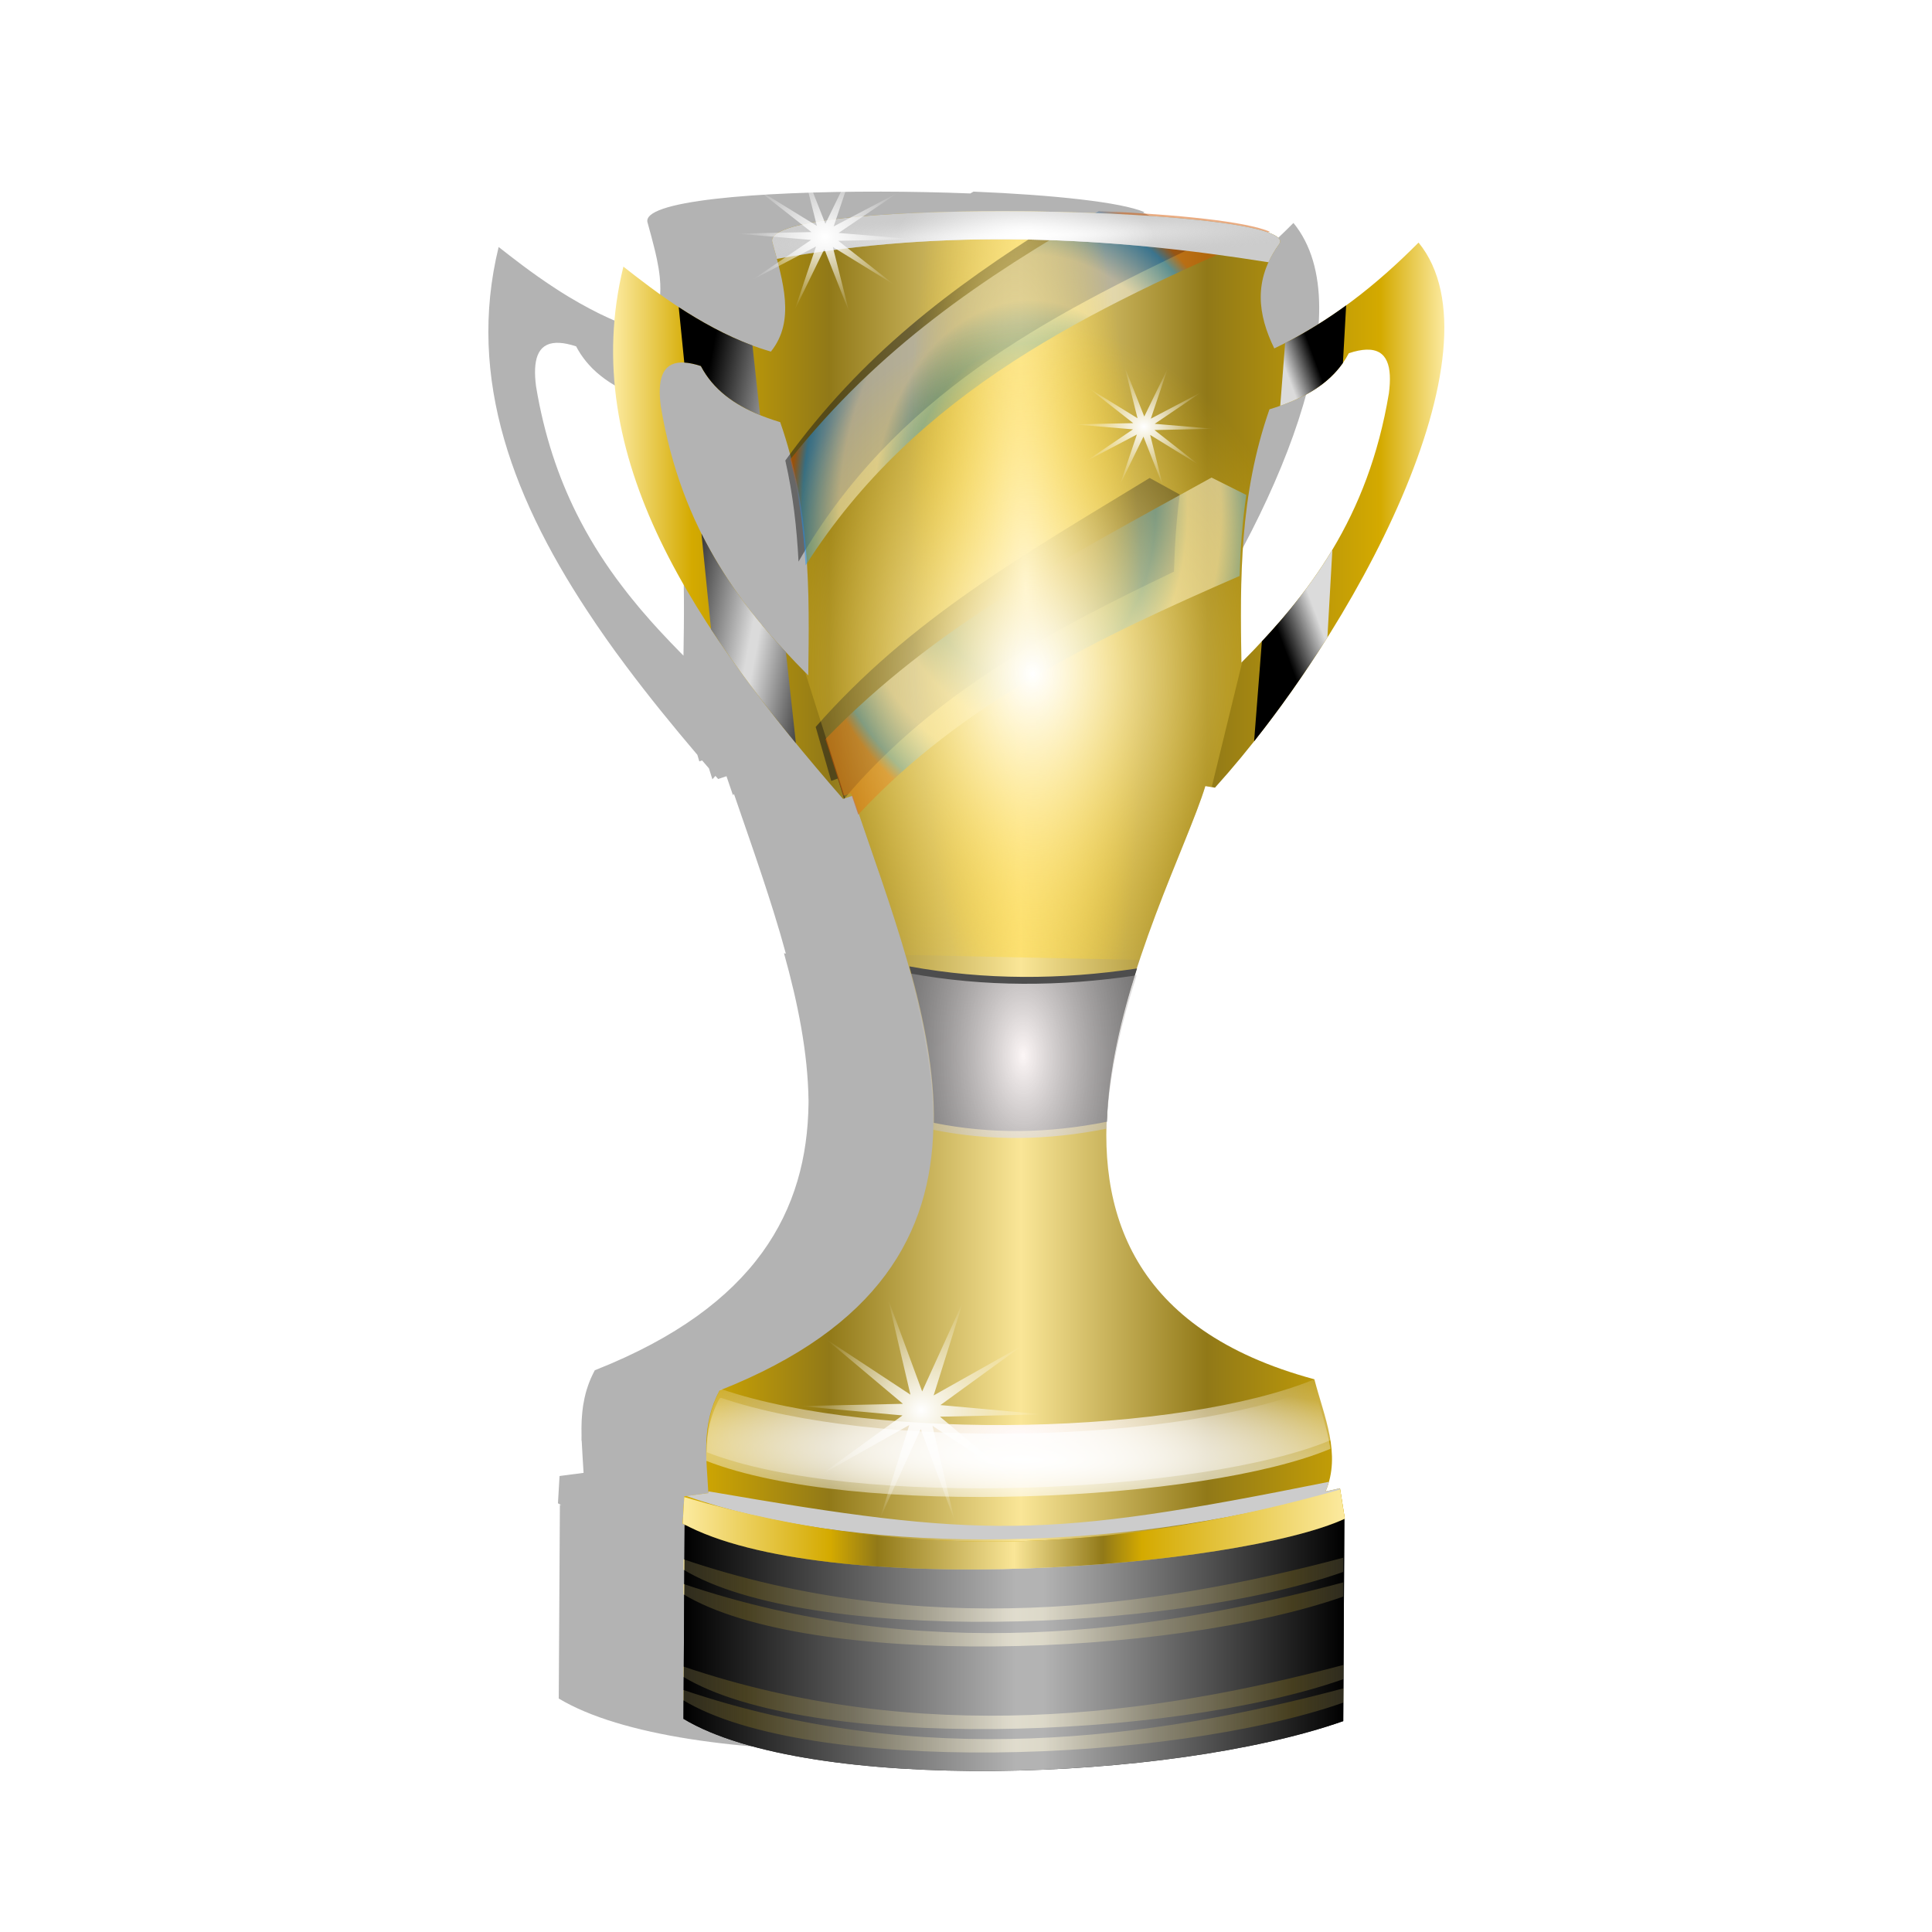 <svg:svg xmlns:dc="http://purl.org/dc/elements/1.1/" xmlns:ns1="http://www.w3.org/1999/xlink" xmlns:ns3="http://creativecommons.org/ns#" xmlns:rdf="http://www.w3.org/1999/02/22-rdf-syntax-ns#" xmlns:svg="http://www.w3.org/2000/svg" height="1119.278" id="svg2" version="1.1" viewBox="-206.123 -35.643 1119.278 1119.278" width="1119.278">
  <svg:defs id="defs4">
    <svg:linearGradient id="linearGradient3918">
      <svg:stop id="stop3920" offset="0" />
      <svg:stop id="stop3932" offset=".502" stop-color="#dbdbdb" />
      <svg:stop id="stop3930" offset=".544" stop-color="#dbdbdb" />
      <svg:stop id="stop3922" offset="1" />
    </svg:linearGradient>
    <svg:linearGradient id="linearGradient3830">
      <svg:stop id="stop3832" offset="0" stop-color="#fff" />
      <svg:stop id="stop3834" offset="1" stop-color="#fc0" stop-opacity="0" />
    </svg:linearGradient>
    <svg:linearGradient id="linearGradient3812">
      <svg:stop id="stop3814" offset="0" stop-color="#fcea9f" />
      <svg:stop id="stop3828" offset=".094" stop-color="#d4aa00" />
      <svg:stop id="stop3826" offset=".259" stop-color="#917918" />
      <svg:stop id="stop3824" offset=".49" stop-color="#fae697" />
      <svg:stop id="stop3822" offset=".714" stop-color="#917918" />
      <svg:stop id="stop3820" offset=".923" stop-color="#d4aa00" />
      <svg:stop id="stop3816" offset="1" stop-color="#fcea9f" />
    </svg:linearGradient>
    <svg:filter id="filter3864">
      <svg:feGaussianBlur id="feGaussianBlur3866" stdDeviation="0.927" />
    </svg:filter>
    <svg:filter id="filter3868">
      <svg:feGaussianBlur id="feGaussianBlur3870" stdDeviation="1.733" />
    </svg:filter>
    <svg:filter id="filter4072">
      <svg:feGaussianBlur id="feGaussianBlur4074" stdDeviation="7.681" />
    </svg:filter>
    <svg:filter id="filter4380">
      <svg:feGaussianBlur id="feGaussianBlur4382" stdDeviation="16.949" />
    </svg:filter>
    <svg:radialGradient cx="-554.8" cy="296.78" gradientTransform="matrix(1 .007 -.009 1.353 2.792 -100.91)" gradientUnits="userSpaceOnUse" id="radialGradient4597" r="151.14">
      <svg:stop id="stop4052" offset="0" stop-color="#d45500" />
      <svg:stop id="stop4064" offset=".523" stop-color="#108ff2" stop-opacity=".996" />
      <svg:stop id="stop4060" offset=".656" stop-color="#fff" stop-opacity=".996" />
      <svg:stop id="stop4062" offset=".796" stop-color="#fff" stop-opacity=".996" />
      <svg:stop id="stop4058" offset=".951" stop-color="#108ff2" stop-opacity=".996" />
      <svg:stop id="stop4054" offset="1" stop-color="#d45500" stop-opacity=".986" />
    </svg:radialGradient>
    <svg:radialGradient cx="-563.29" cy="876" gradientTransform="matrix(1.345 -.002 .001 .331 193.9 585.08)" gradientUnits="userSpaceOnUse" id="radialGradient4613" r="200.82">
      <svg:stop id="stop3884" offset="0" stop-color="#fff9f9" />
      <svg:stop id="stop3886" offset="1" stop-color="#fff9f9" stop-opacity="0" />
    </svg:radialGradient>
    <svg:radialGradient cx="-484.87" cy="248.28" gradientUnits="userSpaceOnUse" id="radialGradient4621" r="29.286">
      <svg:stop id="stop4388" offset="0" stop-color="#fff" />
      <svg:stop id="stop4390" offset="1" stop-color="#fff" stop-opacity="0" />
    </svg:radialGradient>
    <svg:linearGradient gradientTransform="matrix(.919 0 0 .919 901.76 -10.073)" gradientUnits="userSpaceOnUse" id="linearGradient4638" x1="-774.78" x2="-357.59" y1="935.88" y2="935.88">
      <svg:stop id="stop3956" offset="0" stop-color="#fcea9f" />
      <svg:stop id="stop3958" offset=".222" stop-color="#d4aa00" />
      <svg:stop id="stop3960" offset=".293" stop-color="#917918" />
      <svg:stop id="stop3962" offset=".5" stop-color="#fae697" />
      <svg:stop id="stop3964" offset=".634" stop-color="#917918" />
      <svg:stop id="stop3966" offset=".693" stop-color="#d4aa00" />
      <svg:stop id="stop3968" offset="1" stop-color="#fcea9f" />
    </svg:linearGradient>
    <svg:linearGradient gradientTransform="matrix(.919 0 0 .919 901.76 -10.073)" gradientUnits="userSpaceOnUse" id="linearGradient4641" x1="-774.29" x2="-357.86" y1="1008.4" y2="1008.4" ns1:href="#linearGradient3918" />
    <svg:linearGradient gradientTransform="translate(0 -86.429)" gradientUnits="userSpaceOnUse" id="linearGradient4644" x1="189.84" x2="572.09" y1="971.79" y2="971.79" ns1:href="#linearGradient3812" />
    <svg:linearGradient gradientTransform="translate(0 -72.143)" gradientUnits="userSpaceOnUse" id="linearGradient4647" x1="189.84" x2="572.09" y1="971.79" y2="971.79" ns1:href="#linearGradient3812" />
    <svg:linearGradient gradientTransform="translate(0 -24.286)" gradientUnits="userSpaceOnUse" id="linearGradient4650" x1="189.84" x2="572.09" y1="971.79" y2="971.79" ns1:href="#linearGradient3812" />
    <svg:linearGradient gradientTransform="translate(0 -10.714)" gradientUnits="userSpaceOnUse" id="linearGradient4653" x1="189.84" x2="572.09" y1="971.79" y2="971.79" ns1:href="#linearGradient3812" />
    <svg:linearGradient gradientTransform="matrix(.919 0 0 .919 901.76 -10.073)" gradientUnits="userSpaceOnUse" id="linearGradient4658" x1="-423.68" x2="-347.42" y1="305.89" y2="277.61">
      <svg:stop id="stop3996" offset="0" />
      <svg:stop id="stop3998" offset=".323" stop-color="#dbdbdb" />
      <svg:stop id="stop4000" offset=".759" stop-color="#dbdbdb" />
      <svg:stop id="stop4002" offset="1" />
    </svg:linearGradient>
    <svg:linearGradient gradientTransform="matrix(.919 0 0 .919 901.76 -10.073)" gradientUnits="userSpaceOnUse" id="linearGradient4661" x1="-777.28" x2="-665.08" y1="303.09" y2="324.31" ns1:href="#linearGradient3918" />
    <svg:radialGradient cx="-560.43" cy="941.32" gradientTransform="matrix(1.567 .051 -.008 .244 1272.3 608.86)" gradientUnits="userSpaceOnUse" id="radialGradient4664" r="196.66">
      <svg:stop id="stop3876" offset="0" stop-color="#fff" />
      <svg:stop id="stop3878" offset="1" stop-color="#fff" stop-opacity="0" />
    </svg:radialGradient>
    <svg:radialGradient cx="-558.62" cy="100.04" gradientTransform="matrix(.463 .009 -.003 .154 647.36 89.318)" gradientUnits="userSpaceOnUse" id="radialGradient4670" r="160.06">
      <svg:stop id="stop3908" offset="0" stop-color="#fff" />
      <svg:stop id="stop3910" offset="1" stop-color="#fff" stop-opacity="0" />
    </svg:radialGradient>
    <svg:radialGradient cx="-558.4" cy="121.36" gradientTransform="matrix(1.141 -.039 .003 .088 1024.9 68.912)" gradientUnits="userSpaceOnUse" id="radialGradient4673" r="160.06">
      <svg:stop id="stop3842" offset="0" stop-color="#fff" />
      <svg:stop id="stop3844" offset="1" stop-color="#ccc" stop-opacity="0" />
    </svg:radialGradient>
    <svg:radialGradient cx="-557.75" cy="420.43" gradientTransform="matrix(1.026 -.017 .021 1.272 955.63 -189.55)" gradientUnits="userSpaceOnUse" id="radialGradient4677" r="160.06" ns1:href="#linearGradient3830" />
    <svg:radialGradient cx="-560.52" cy="633.27" gradientTransform="matrix(1.651 -.022 .041 3.118 1286.1 -1410.9)" gradientUnits="userSpaceOnUse" id="radialGradient4680" r="71.766">
      <svg:stop id="stop3852" offset="0" stop-color="#fcf6f6" />
      <svg:stop id="stop3854" offset="1" stop-color="#808080" stop-opacity="0" />
    </svg:radialGradient>
    <svg:radialGradient cx="-558.4" cy="341.14" gradientTransform="matrix(.419 -.016 .072 1.953 597.49 -371.26)" gradientUnits="userSpaceOnUse" id="radialGradient4684" r="160.06" ns1:href="#linearGradient3830" />
    <svg:linearGradient gradientTransform="matrix(.919 0 0 .919 901.76 -10.073)" gradientUnits="userSpaceOnUse" id="linearGradient4695" x1="-818.65" x2="-294.89" y1="533.18" y2="533.18" ns1:href="#linearGradient3812" />
  </svg:defs>
  <svg:g id="layer2">
    <svg:g id="g4703">
      <svg:path d="m-650.58 92.978c-77.912-0.12-151.65 5.788-146.66 19.75 0.814 3.019 1.662 6.049 2.469 9.062 0.014 0.051 0.018 0.105 0.031 0.156 0.389 1.455 0.754 2.894 1.125 4.344 0.021 0.083 0.041 0.167 0.062 0.25 0.362 1.418 0.728 2.839 1.062 4.25 0.286 1.207 0.553 2.424 0.812 3.625 0.06 0.28 0.129 0.564 0.188 0.844 0.028 0.135 0.066 0.272 0.094 0.406 0.741 3.569 1.341 7.111 1.719 10.594 0.021 0.197 0.043 0.397 0.062 0.594 0.126 1.245 0.216 2.489 0.281 3.719 0.011 0.218 0.022 0.439 0.031 0.656 0.175 4.051-0.006 8.024-0.688 11.875-0.049 0.278-0.102 0.567-0.156 0.844-0.475 2.412-1.156 4.782-2.062 7.094-0.012 0.031-0.019 0.063-0.031 0.094-1.263 3.196-2.979 6.279-5.219 9.25-0.262 0.347-0.505 0.687-0.781 1.031-3.913-1.125-7.782-2.427-11.594-3.844-2.18-0.81-4.36-1.641-6.5-2.531-0.604-0.251-1.212-0.524-1.813-0.781-0.577-0.247-1.145-0.498-1.719-0.75-0.818-0.36-1.626-0.724-2.438-1.094-0.072-0.033-0.147-0.061-0.219-0.094-0.955-0.437-1.898-0.894-2.844-1.344-0.471-0.224-0.938-0.43-1.406-0.656-0.516-0.25-1.018-0.497-1.531-0.75-1.752-0.865-3.473-1.755-5.188-2.656-0.116-0.061-0.228-0.127-0.344-0.188-4.225-2.23-8.342-4.556-12.313-6.938-0.282-0.169-0.563-0.33-0.844-0.5-1.63-0.985-3.231-1.971-4.812-2.969-1.23-0.776-2.426-1.564-3.625-2.344-0.288-0.187-0.589-0.375-0.875-0.562-14.282-9.354-26.292-18.805-34.875-25.531-20.413 83.221 9.416 161.02 60.625 236.53 0.492 0.726 0.972 1.462 1.469 2.188 1.441 2.107 2.902 4.209 4.375 6.312 0.524 0.747 1.035 1.503 1.562 2.25 1.772 2.509 3.56 5.027 5.375 7.531 2.357 3.25 4.762 6.476 7.188 9.719 13.937 18.637 28.99 37.178 44.687 55.625l1.219 4.125 1.75-0.625c1.429 1.67 2.873 3.331 4.312 5 0.728 2.303 1.451 4.592 2.188 6.906 0.631-0.733 1.271-1.43 1.906-2.156 0.572 0.659 1.145 1.31 1.719 1.969l5.25-1.75c1.338 3.955 2.692 7.919 4.062 11.906 0.216-0.232 0.44-0.456 0.656-0.688 0.093 0.272 0.188 0.54 0.281 0.812 0.069 0.2 0.15 0.393 0.219 0.594 1.348 3.925 2.696 7.86 4.062 11.812 1.641 4.747 3.291 9.534 4.938 14.312 1.235 3.585 2.461 7.151 3.687 10.75 0.274 0.803 0.54 1.603 0.813 2.406 1.154 3.399 2.301 6.811 3.437 10.219 0.334 1 0.669 1.999 1 3 1.064 3.213 2.118 6.439 3.156 9.656 1.099 3.407 2.188 6.809 3.25 10.219 0.253 0.811 0.5 1.626 0.75 2.438 1.115 3.613 2.22 7.232 3.281 10.844 0.177 0.603 0.356 1.21 0.531 1.812 1.111 3.816 2.18 7.627 3.219 11.438 0.025 0.093 0.037 0.189 0.062 0.281-0.387-0.07-0.769-0.148-1.156-0.219 8.795 31.477 15.039 62.748 15.469 92.688-0.002 0.645 0.008 1.294 0 1.938-0.815 67.448-32.664 127.71-133.84 167.91-0.306 0.122-0.599 0.254-0.906 0.375-0.783 1.449-1.474 2.895-2.125 4.344-0.142 0.316-0.302 0.621-0.438 0.938-0.402 0.932-0.773 1.881-1.125 2.812-0.218 0.579-0.425 1.171-0.625 1.75-0.262 0.758-0.518 1.523-0.75 2.281-0.096 0.315-0.19 0.622-0.281 0.938-0.139 0.478-0.279 0.959-0.406 1.438-0.094 0.353-0.162 0.71-0.25 1.062-0.097 0.387-0.192 0.77-0.281 1.156-0.05 0.218-0.108 0.438-0.156 0.656-0.305 1.374-0.557 2.751-0.781 4.125-0.034 0.211-0.092 0.414-0.125 0.625-0.005 0.031 0.005 0.063 0 0.094-0.022 0.146-0.041 0.292-0.062 0.438-0.338 2.28-0.561 4.564-0.719 6.844-0.056 0.82-0.12 1.649-0.156 2.469-0.137 3.047-0.135 6.078-0.062 9.125-0.011 1.086-0.045 2.164-0.031 3.25 0.039 0.015 0.086 0.016 0.125 0.031 0.26 6.444 0.775 12.87 1.125 19.312 0.017 0.322 0.046 0.646 0.062 0.969l-13.844 1.812-1.312 0.188-0.031 0.594-0.969 16.594c0.737 0.402 1.49 0.795 2.25 1.188-0.344-0.086-0.687-0.164-1.031-0.25l-0.719 122.13c39.146 23.533 115.59 33.55 196 32.844 2.513-0.022 5.043-0.082 7.562-0.125 7.558-0.129 15.137-0.343 22.719-0.656 7.582-0.313 15.168-0.726 22.719-1.219 62.92-4.104 123.79-14.343 166.72-29.406l0.719-127.41c0.082-0.038 0.168-0.087 0.25-0.125l-2.844-17.969-0.031-0.219-0.031-0.25-0.062-0.344-0.063-0.406-0.437 0.094-8.656 1.906c0.317-0.745 0.604-1.474 0.875-2.219 0.098-0.264 0.188-0.517 0.281-0.781 0.046-0.135 0.08-0.272 0.125-0.406 3.249-9.501 3.291-19.003 1.812-28.5-0.063-0.405-0.119-0.814-0.187-1.219-0.067-0.394-0.147-0.793-0.219-1.188-0.062-0.342-0.122-0.689-0.188-1.031-0.088-0.459-0.187-0.916-0.281-1.375-0.006-0.032-0.025-0.062-0.031-0.094-0.65-3.164-1.423-6.336-2.281-9.5-0.205-0.758-0.413-1.523-0.625-2.281-1.589-5.649-3.337-11.287-4.938-16.938-0.453-1.602-0.895-3.21-1.312-4.812-0.03-0.114-0.064-0.229-0.094-0.344-102.97-27.755-132.24-90.406-131.06-157.88 0.032-0.006 0.062-0.025 0.094-0.031 1.141-32.34 9.065-65.642 19-96.625-0.448 0.067-0.896 0.121-1.344 0.188 0.44-1.408 0.895-2.82 1.344-4.219 0.612-1.909 1.249-3.797 1.875-5.688 2.857-8.621 5.849-17.036 8.875-25.188 0.94-2.53 1.87-4.994 2.813-7.469 0.135-0.356 0.271-0.708 0.406-1.062 0.92-2.408 1.834-4.837 2.75-7.188 6.321-16.23 12.422-30.921 17.469-43.688 0.077-0.196 0.142-0.368 0.219-0.562 1.161-2.941 2.316-5.883 3.344-8.594 0.106-0.278 0.209-0.537 0.313-0.812 0.451-1.195 0.861-2.322 1.281-3.469 0.236-0.642 0.462-1.248 0.688-1.875 0.273-0.756 0.524-1.454 0.781-2.188 0.339-0.964 0.657-1.889 0.969-2.812 0.121-0.359 0.227-0.679 0.344-1.031 0.411-1.24 0.8-2.432 1.156-3.594l6.062 1.031c8.195-9.072 16.448-18.868 24.656-29.219 0.018-0.023 0.044-0.04 0.063-0.062 3.963-5 7.922-10.132 11.844-15.375 0.146-0.196 0.291-0.398 0.438-0.594 1.823-2.442 3.629-4.917 5.438-7.406 0.882-1.214 1.778-2.432 2.656-3.656 1.065-1.485 2.128-2.969 3.187-4.469 0.271-0.384 0.542-0.771 0.813-1.156 69.129-98.286 123.96-226.8 79.187-281.53-14.152 14.239-29.195 27.599-45.625 39.562-1.499 1.092-3.008 2.182-4.531 3.25-0.055 0.038-0.102 0.087-0.156 0.125-3.783 2.651-7.656 5.192-11.594 7.688-3.17 2.005-6.377 3.979-9.656 5.875-0.218 0.126-0.438 0.249-0.656 0.375-1.867 1.073-3.752 2.121-5.656 3.156-2.043 1.113-4.099 2.214-6.187 3.281-2.256 1.153-4.535 2.275-6.844 3.375-9.064-18.625-12.512-37.505-2.281-57.094 0.582-1.118 1.203-2.252 1.875-3.375 0.465-0.774 0.96-1.536 1.469-2.312 0.622-0.951 1.277-1.921 1.969-2.875 1.997-2.701-0.698-5.168-6.937-7.406 0.312-0.135 0.625-0.271 0.937-0.406-14.632-6.369-57.894-10.894-107.81-12.969-0.679 0.39-1.354 0.766-2.031 1.156-18.449-0.722-37.684-1.127-56.719-1.156zm227.53 87.219c13.43-0.444 16.388 10.703 14.219 27.5-8.147 49.118-25.888 86.485-48.375 118-0.005 0.007 0.005 0.024 0 0.031-1.12 1.569-2.264 3.116-3.406 4.656-0.673 0.907-1.35 1.821-2.031 2.719-0.476 0.628-0.957 1.251-1.437 1.875-0.442 0.574-0.867 1.148-1.313 1.719-0.734 0.942-1.476 1.88-2.219 2.812-0.199 0.249-0.395 0.502-0.594 0.75-0.859 1.073-1.725 2.127-2.594 3.188-0.093 0.114-0.188 0.23-0.281 0.344-0.042 0.052-0.083 0.105-0.125 0.156-0.915 1.111-1.825 2.215-2.75 3.312-0.3 0.356-0.606 0.708-0.906 1.062-0.669 0.788-1.326 1.562-2 2.344-1.806 2.096-3.628 4.165-5.469 6.219-0.157 0.175-0.311 0.356-0.469 0.531-1.105 1.229-2.227 2.441-3.344 3.656-0.902 0.982-1.81 1.964-2.719 2.938-4.053 4.342-8.177 8.61-12.344 12.812-0.187 0.188-0.376 0.374-0.563 0.562-0.869-52.751-1.212-105.53 17.688-159.59 0.757-0.229 1.501-0.482 2.25-0.719 1.666-0.528 3.317-1.083 4.937-1.656 0.28-0.099 0.565-0.181 0.844-0.281 0.609-0.22 1.21-0.429 1.812-0.656 0.19-0.072 0.373-0.146 0.562-0.219 0.812-0.31 1.608-0.644 2.406-0.969 0.703-0.285 1.402-0.578 2.094-0.875 0.279-0.119 0.567-0.222 0.844-0.344 0.963-0.422 1.904-0.867 2.844-1.312 1.881-0.892 3.72-1.821 5.5-2.812 0.73-0.406 1.444-0.826 2.156-1.25 0.157-0.094 0.312-0.187 0.469-0.281 0.954-0.577 1.892-1.17 2.812-1.781 0.189-0.125 0.376-0.248 0.562-0.375 0.345-0.234 0.691-0.449 1.031-0.688 1.025-0.72 1.991-1.482 2.969-2.25 0.018-0.014 0.045-0.017 0.062-0.031 0.754-0.594 1.494-1.22 2.219-1.844 0.23-0.198 0.461-0.393 0.687-0.594 1.244-1.103 2.446-2.239 3.594-3.438 0.159-0.166 0.311-0.332 0.469-0.5 0.505-0.54 1.014-1.096 1.5-1.656 0.338-0.39 0.672-0.787 1-1.188 2.404-2.93 4.54-6.125 6.375-9.625 4.28-1.408 7.932-2.147 11.031-2.25zm-431.84 8.094c0.696-0.024 1.429-0.014 2.188 0.031 0.715 0.042 1.447 0.114 2.219 0.219 0.063 0.009 0.124 0.022 0.188 0.031 0.748 0.106 1.509 0.239 2.312 0.406 0.198 0.041 0.393 0.111 0.594 0.156 0.689 0.153 1.395 0.302 2.125 0.5 0.354 0.096 0.699 0.205 1.063 0.312 0.609 0.179 1.206 0.353 1.844 0.562 0.402 0.767 0.82 1.512 1.25 2.25 0.172 0.295 0.355 0.584 0.531 0.875 0.391 0.644 0.775 1.284 1.187 1.906 0.07 0.106 0.148 0.207 0.219 0.312 1.003 1.49 2.064 2.912 3.188 4.281 1.008 1.228 2.057 2.395 3.156 3.531 0.218 0.226 0.434 0.465 0.656 0.688 0.256 0.256 0.521 0.499 0.781 0.75 0.713 0.69 1.441 1.375 2.188 2.031 0.028 0.025 0.066 0.038 0.094 0.062 1.494 1.308 3.036 2.537 4.656 3.719 0.024 0.017 0.039 0.045 0.062 0.062 4.101 2.983 8.605 5.562 13.406 7.844 0.964 0.457 1.949 0.911 2.938 1.344 0.013 0.006 0.018 0.026 0.031 0.031 0.976 0.427 1.97 0.814 2.969 1.219 3.974 1.611 8.122 3.075 12.406 4.375 0.095 0.029 0.186 0.065 0.281 0.094 1.801 5.152 3.407 10.308 4.875 15.438-2.252 2.909-4.498 5.835-6.719 8.844 4.957 21.382 7.387 42.583 8.5 63.688 2.574-4.371 5.211-8.631 7.906-12.812 0.461 5.087 0.836 10.176 1.125 15.25 0.386-0.608 0.767-1.208 1.156-1.812 1.504 23.752 1.233 47.372 0.844 71-0.654-0.658-1.317-1.308-1.969-1.969-4.087-4.146-8.12-8.37-12.094-12.656-0.52-0.561-1.044-1.123-1.562-1.688-0.743-0.809-1.481-1.623-2.219-2.438-0.531-0.587-1.065-1.16-1.594-1.75-0.67-0.748-1.334-1.497-2-2.25-0.079-0.089-0.14-0.192-0.219-0.281-1.206-1.366-2.404-2.74-3.594-4.125-0.547-0.638-1.112-1.264-1.656-1.906-0.43-0.507-0.853-1.021-1.281-1.531-0.433-0.516-0.851-1.044-1.281-1.562-1.005-1.21-2.008-2.43-3-3.656-0.561-0.695-1.13-1.393-1.687-2.094-0.514-0.646-1.021-1.287-1.531-1.938-0.193-0.246-0.37-0.504-0.562-0.75-0.786-1.008-1.567-2.012-2.344-3.031-0.858-1.127-1.716-2.264-2.562-3.406-0.571-0.77-1.153-1.535-1.719-2.312-8.972-12.343-17.205-25.58-24.438-40.062-11.536-23.099-20.491-49.359-25.625-80.312-2.086-16.151 0.572-27.048 12.719-27.469z" fill="#b3b3b3" filter="url(#filter4380)" id="path4162" transform="matrix(.919 0 0 .919 901.76 -10.073)" />
      <svg:path d="m190.5 847.85-0.657 112.3c71.986 43.274 281.2 36.769 382.23 1.313l0.657-117.56c-126.62 29.106-253.87 36.024-382.23 3.941z" id="path3914" />
      <svg:path d="m376.24 86.728c-71.637-0.111-139.43 5.322-134.84 18.159 6.097 22.601 13.378 45.364-0.919 63.155-36.243-10.423-68.275-35.76-85.452-49.22-27.047 110.27 41.791 210.21 127.23 308.36l5.574-1.868c42.468 125.97 108 271.58-77.091 344.59-10.703 19.814-7.508 39.634-6.494 59.448l-13.935 1.839-0.919 15.803c82.045 44.734 322.35 25.496 383.58-2.787l-2.787-17.642-8.361 1.839c9.22-21.66-0.88-43.31-6.49-64.98-212.09-57.17-84.11-275.31-63.16-343.68l5.574 0.948c80.555-89.171 168.62-253.86 117.95-315.8-24.074 24.223-50.869 45.734-83.584 61.316-9.539-19.6-12.322-39.535 2.787-60.368 8.66-11.714-77.475-18.982-158.66-19.107zm209.2 80.194c12.348-0.409 15.068 9.841 13.073 25.285-11.985 72.259-46.517 116.84-85.452 156.02-0.799-48.502-1.114-97.026 16.263-146.74 20.098-6.063 36.974-15.335 45.973-32.497 3.936-1.295 7.293-1.974 10.143-2.069zm-397.06 7.442c3.127-0.108 6.93 0.53 11.522 2.04 8.999 17.162 25.875 26.463 45.973 32.526 17.377 49.714 17.062 98.237 16.263 146.74-38.935-39.184-73.467-83.789-85.452-156.05-1.918-14.85 0.526-24.87 11.694-25.256z" fill="url(#linearGradient4695)" id="path3011" />
      <svg:g fill="#1a1a1a" filter="url(#filter4072)" id="g4066" transform="matrix(.795 0 0 .875 810.07 1.054)">
        <svg:path d="m-511.47 106.56c-73.694 42.279-138.48 86.127-194.47 156.41 5.62 22.458 8.363 44.74 9.625 66.906 69.973-110.09 180.27-161.76 292.66-210.34-14.632-6.369-57.894-10.894-107.81-12.969z" id="path4068" opacity=".496" />
        <svg:path d="m-440.44 274.53c-93.236 51.61-174.29 93.421-243.38 164.84l11.344 35.75 4.75-1.594c1.507 4.469 3.044 8.958 4.594 13.469 65.83-70.891 152.14-112.07 240.41-150.44 0.509-16.957 1.696-33.971 4.219-51.062l-21.938-10.969z" id="path4070" opacity=".537" />
      </svg:g>
      <svg:g id="g4085" transform="matrix(.919 0 0 .919 895.26 -23.076)">
        <svg:g id="g4080">
          <svg:g fill="url(#radialGradient4597)" id="g4046" transform="translate(5.714 12.857)">
            <svg:path d="m-511.47 106.56c-73.694 42.279-138.48 86.127-194.47 156.41 5.62 22.458 8.363 44.74 9.625 66.906 69.973-110.09 180.27-161.76 292.66-210.34-14.632-6.369-57.894-10.894-107.81-12.969z" id="path4004" opacity=".496" />
            <svg:path d="m-440.44 274.53c-93.236 51.61-174.29 93.421-243.38 164.84l11.344 35.75 4.75-1.594c1.507 4.469 3.044 8.958 4.594 13.469 65.83-70.891 152.14-112.07 240.41-150.44 0.509-16.957 1.696-33.971 4.219-51.062l-21.938-10.969z" id="path4006" opacity=".537" />
          </svg:g>
        </svg:g>
      </svg:g>
      <svg:path d="m376.24 86.728c-71.637-0.111-139.43 5.322-134.84 18.159 5.99 22.204 13.107 44.558-0.201 62.207l4.425 41.749c0.087 0.026 0.171 0.06 0.259 0.086 17.377 49.714 17.062 98.237 16.263 146.74-0.606-0.61-1.206-1.226-1.81-1.839l23.13 72.953 4.367-1.465c10.135 30.063 21.587 61.243 30.629 92.29l135.65 2.845c13.933-42.05 31.405-78.963 38.071-100.71l3.678 0.632 17.728-72.666c-0.172 0.173-0.345 0.344-0.517 0.517-0.799-48.502-1.114-97.026 16.263-146.74 0.697-0.21 1.38-0.443 2.069-0.661l0.718-34.623c-9.539-19.6-12.322-39.535 2.787-60.368 8.66-11.714-77.475-18.982-158.66-19.107z" fill="url(#radialGradient4684)" id="path3039" />
      <svg:path d="m-632.28 581.38c9.381 33.575 15.852 66.915 15.469 98.656 36.068 7.251 72.433 6.645 109.06-0.719 1.141-32.34 9.065-65.642 19-96.625-47.841 7.181-95.691 7.452-143.53-1.312z" fill="#4d4d4d" filter="url(#filter3864)" id="path3028" transform="matrix(.919 0 0 .919 901.76 -10.073)" />
      <svg:path d="m320.41 528.19c8.626 30.871 14.575 61.525 14.223 90.71 33.163 6.667 66.598 6.11 100.28-0.661 1.049-29.735 8.335-60.355 17.47-88.842-43.987 6.603-87.983 6.852-131.97-1.207z" fill="url(#radialGradient4680)" id="path3858" />
      <svg:path d="m376.24 86.728c-71.637-0.111-139.43 5.322-134.84 18.159 5.99 22.204 13.107 44.558-0.201 62.207l4.425 41.749c0.087 0.026 0.171 0.06 0.259 0.086 17.377 49.714 17.062 98.237 16.263 146.74-0.606-0.61-1.206-1.226-1.81-1.839l23.13 72.953 4.367-1.465c10.135 30.063 21.587 61.243 30.629 92.29l135.65 2.845c13.933-42.05 31.405-78.963 38.071-100.71l3.678 0.632 17.728-72.666c-0.172 0.173-0.345 0.344-0.517 0.517-0.799-48.502-1.114-97.026 16.263-146.74 0.697-0.21 1.38-0.443 2.069-0.661l0.718-34.623c-9.539-19.6-12.322-39.535 2.787-60.368 8.66-11.714-77.475-18.982-158.66-19.107z" fill="url(#radialGradient4677)" id="path3900" />
      <svg:path d="m376.24 86.728c-71.637-0.111-139.43 5.322-134.84 18.159 0.85 3.152 1.722 6.308 2.557 9.453 98.638-17.903 192.68-12.734 284.8 1.954 1.583-3.459 3.605-6.951 6.149-10.459 8.66-11.714-77.475-18.982-158.66-19.107z" fill="#ccc" id="path3033" />
      <svg:path d="m376.24 86.728c-71.637-0.111-139.43 5.322-134.84 18.159 0.85 3.152 1.722 6.308 2.557 9.453 98.638-17.903 192.68-12.734 284.8 1.954 1.583-3.459 3.605-6.951 6.149-10.459 8.66-11.714-77.475-18.982-158.66-19.107z" fill="url(#radialGradient4673)" id="path3838" />
      <svg:path d="m376.24 86.728c-71.637-0.111-139.43 5.322-134.84 18.159 0.85 3.152 1.722 6.308 2.557 9.453 98.638-17.903 192.68-12.734 284.8 1.954 1.583-3.459 3.605-6.951 6.149-10.459 8.66-11.714-77.475-18.982-158.66-19.107z" fill="url(#radialGradient4670)" id="path3904" />
      <svg:path d="m570.3 827.26c-118.62 33.675-242.93 44.527-379.99 4.425l-0.029 0.058-0.891 15.257c82.045 44.734 322.35 25.496 383.58-2.787l-2.672-16.952z" fill="#d4aa00" id="path3017" />
      <svg:path d="m563.69 822.84c-165.08 33.254-200.55 32.808-358.99 5.574l-0.517 0.058c0.016 0.296 0.042 0.594 0.058 0.891l-12.729 1.667c90.639 32.304 244.07 35.922 378.84-3.333l-0.115-0.747-0.46-0.287-7.959 1.753c0.787-1.849 1.405-3.696 1.925-5.545l-0.058-0.029z" fill="#ccc" id="path3019" />
      <svg:path d="m-376.69 841.59c-84.522 34.84-275.79 39.745-373.97 6.344-0.306 0.122-0.599 0.254-0.906 0.375-7.083 13.114-8.545 26.228-8.375 39.344 92.654 36.26 313.95 25.821 393.31-7.625-1.994-12.811-6.72-25.621-10.062-38.438z" fill="url(#radialGradient4613)" filter="url(#filter3868)" id="path3021" transform="matrix(.919 0 0 .919 901.76 -10.073)" />
      <svg:path d="m555.42 768.33c-77.714 32.034-253.58 36.544-343.85 5.833-0.281 0.112-0.551 0.233-0.833 0.345-6.513 12.057-7.857 24.116-7.7 36.175 85.191 33.339 288.66 23.742 361.63-7.011-1.833-11.779-6.179-23.557-9.252-35.342z" fill="url(#radialGradient4664)" id="path3872" />
      <svg:path d="m187.09 142.3 3.218 32.095c2.731 0.152 5.905 0.797 9.597 2.011 7.193 13.719 19.425 22.383 34.307 28.417l-4.396-40.312c-15.578-5.789-30.114-13.951-42.726-22.211zm13.16 131.17 5.574 55.455c14.566 22.2 31.23 44.159 49.133 66l-5.747-52.696c-18.628-20.092-35.661-42.125-48.961-68.758z" fill="url(#linearGradient4661)" id="path3970" />
      <svg:path d="m573.75 141.26c-11.03 8.031-22.729 15.39-35.342 21.837l-2.845 36.347c15.092-5.291 27.937-12.823 36.318-24.825l1.868-33.359zm-7.988 141.62c-11.878 19.807-25.869 37.015-40.83 53.041l-4.511 57.897c14.65-18.474 29.1-38.88 42.467-60.167l2.873-50.771z" fill="url(#linearGradient4658)" id="path3972" />
      <svg:path d="m-461.64 266.46-20.564-14.218 5.439 24.402-8.28-23.59-9.943 22.939 7.168-23.951-21.527 12.714 19.877-15.164-24.888-2.367 24.994-0.585-18.744-16.544 20.564 14.218-5.439-24.402 8.28 23.59 9.943-22.939-7.168 23.951 21.527-12.714-19.877 15.164 24.888 2.368-24.994 0.585z" fill="url(#radialGradient4621)" id="path4384" transform="matrix(1.372 0 0 1.22 1121.8 -91.407)" />
      <svg:path d="m-461.64 266.46-20.564-14.218 5.439 24.402-8.28-23.59-9.943 22.939 7.168-23.951-21.527 12.714 19.877-15.164-24.888-2.367 24.994-0.585-18.744-16.544 20.564 14.218-5.439-24.402 8.28 23.59 9.943-22.939-7.168 23.951 21.527-12.714-19.877 15.164 24.888 2.368-24.994 0.585z" fill="url(#radialGradient4621)" id="path4408" transform="matrix(2.394 0 0 2.28 1488.5 215.29)" />
      <svg:path d="m572.09 942.5c-110.78 29.574-245.13 47.389-382.22 0.938l-0.031 6c71.986 43.274 281.18 36.768 382.22 1.312l0.031-8.25z" fill="url(#linearGradient4653)" id="path4536" />
      <svg:path d="m572.09 928.93c-110.78 29.574-245.13 47.389-382.22 0.938l-0.031 6c71.986 43.274 281.18 36.768 382.22 1.312l0.031-8.25z" fill="url(#linearGradient4650)" id="path4549" />
      <svg:path d="m572.09 881.08c-110.78 29.57-245.13 47.38-382.21 0.93l-0.031 6c71.986 43.274 281.18 36.768 382.22 1.312l0.031-8.25z" fill="url(#linearGradient4647)" id="path4551" />
      <svg:path d="m572.09 866.79c-110.78 29.574-245.13 47.389-382.22 0.938l-0.031 6c71.986 43.274 281.18 36.768 382.22 1.312l0.031-8.25z" fill="url(#linearGradient4644)" id="path4553" />
      <svg:path d="m190.5 847.85-0.657 112.3c71.986 43.274 281.2 36.769 382.23 1.313l0.657-117.56c-126.62 29.106-253.87 36.024-382.23 3.941z" fill="url(#linearGradient4641)" id="path3916" opacity=".816" />
      <svg:path d="m570.3 827.26c-118.62 33.675-242.93 44.527-379.99 4.425l-0.029 0.058-0.891 15.257c82.045 44.734 322.35 25.496 383.58-2.787l-2.672-16.952z" fill="url(#linearGradient4638)" id="path3942" />
      <svg:path d="m-461.64 266.46-20.564-14.218 5.439 24.402-8.28-23.59-9.943 22.939 7.168-23.951-21.527 12.714 19.877-15.164-24.888-2.367 24.994-0.585-18.744-16.544 20.564 14.218-5.439-24.402 8.28 23.59 9.943-22.939-7.168 23.951 21.527-12.714-19.877 15.164 24.888 2.368-24.994 0.585z" fill="url(#radialGradient4621)" id="path4699" transform="matrix(1.735 0 0 1.543 1113 -281.76)" />
    </svg:g>
  </svg:g>
</svg:svg>